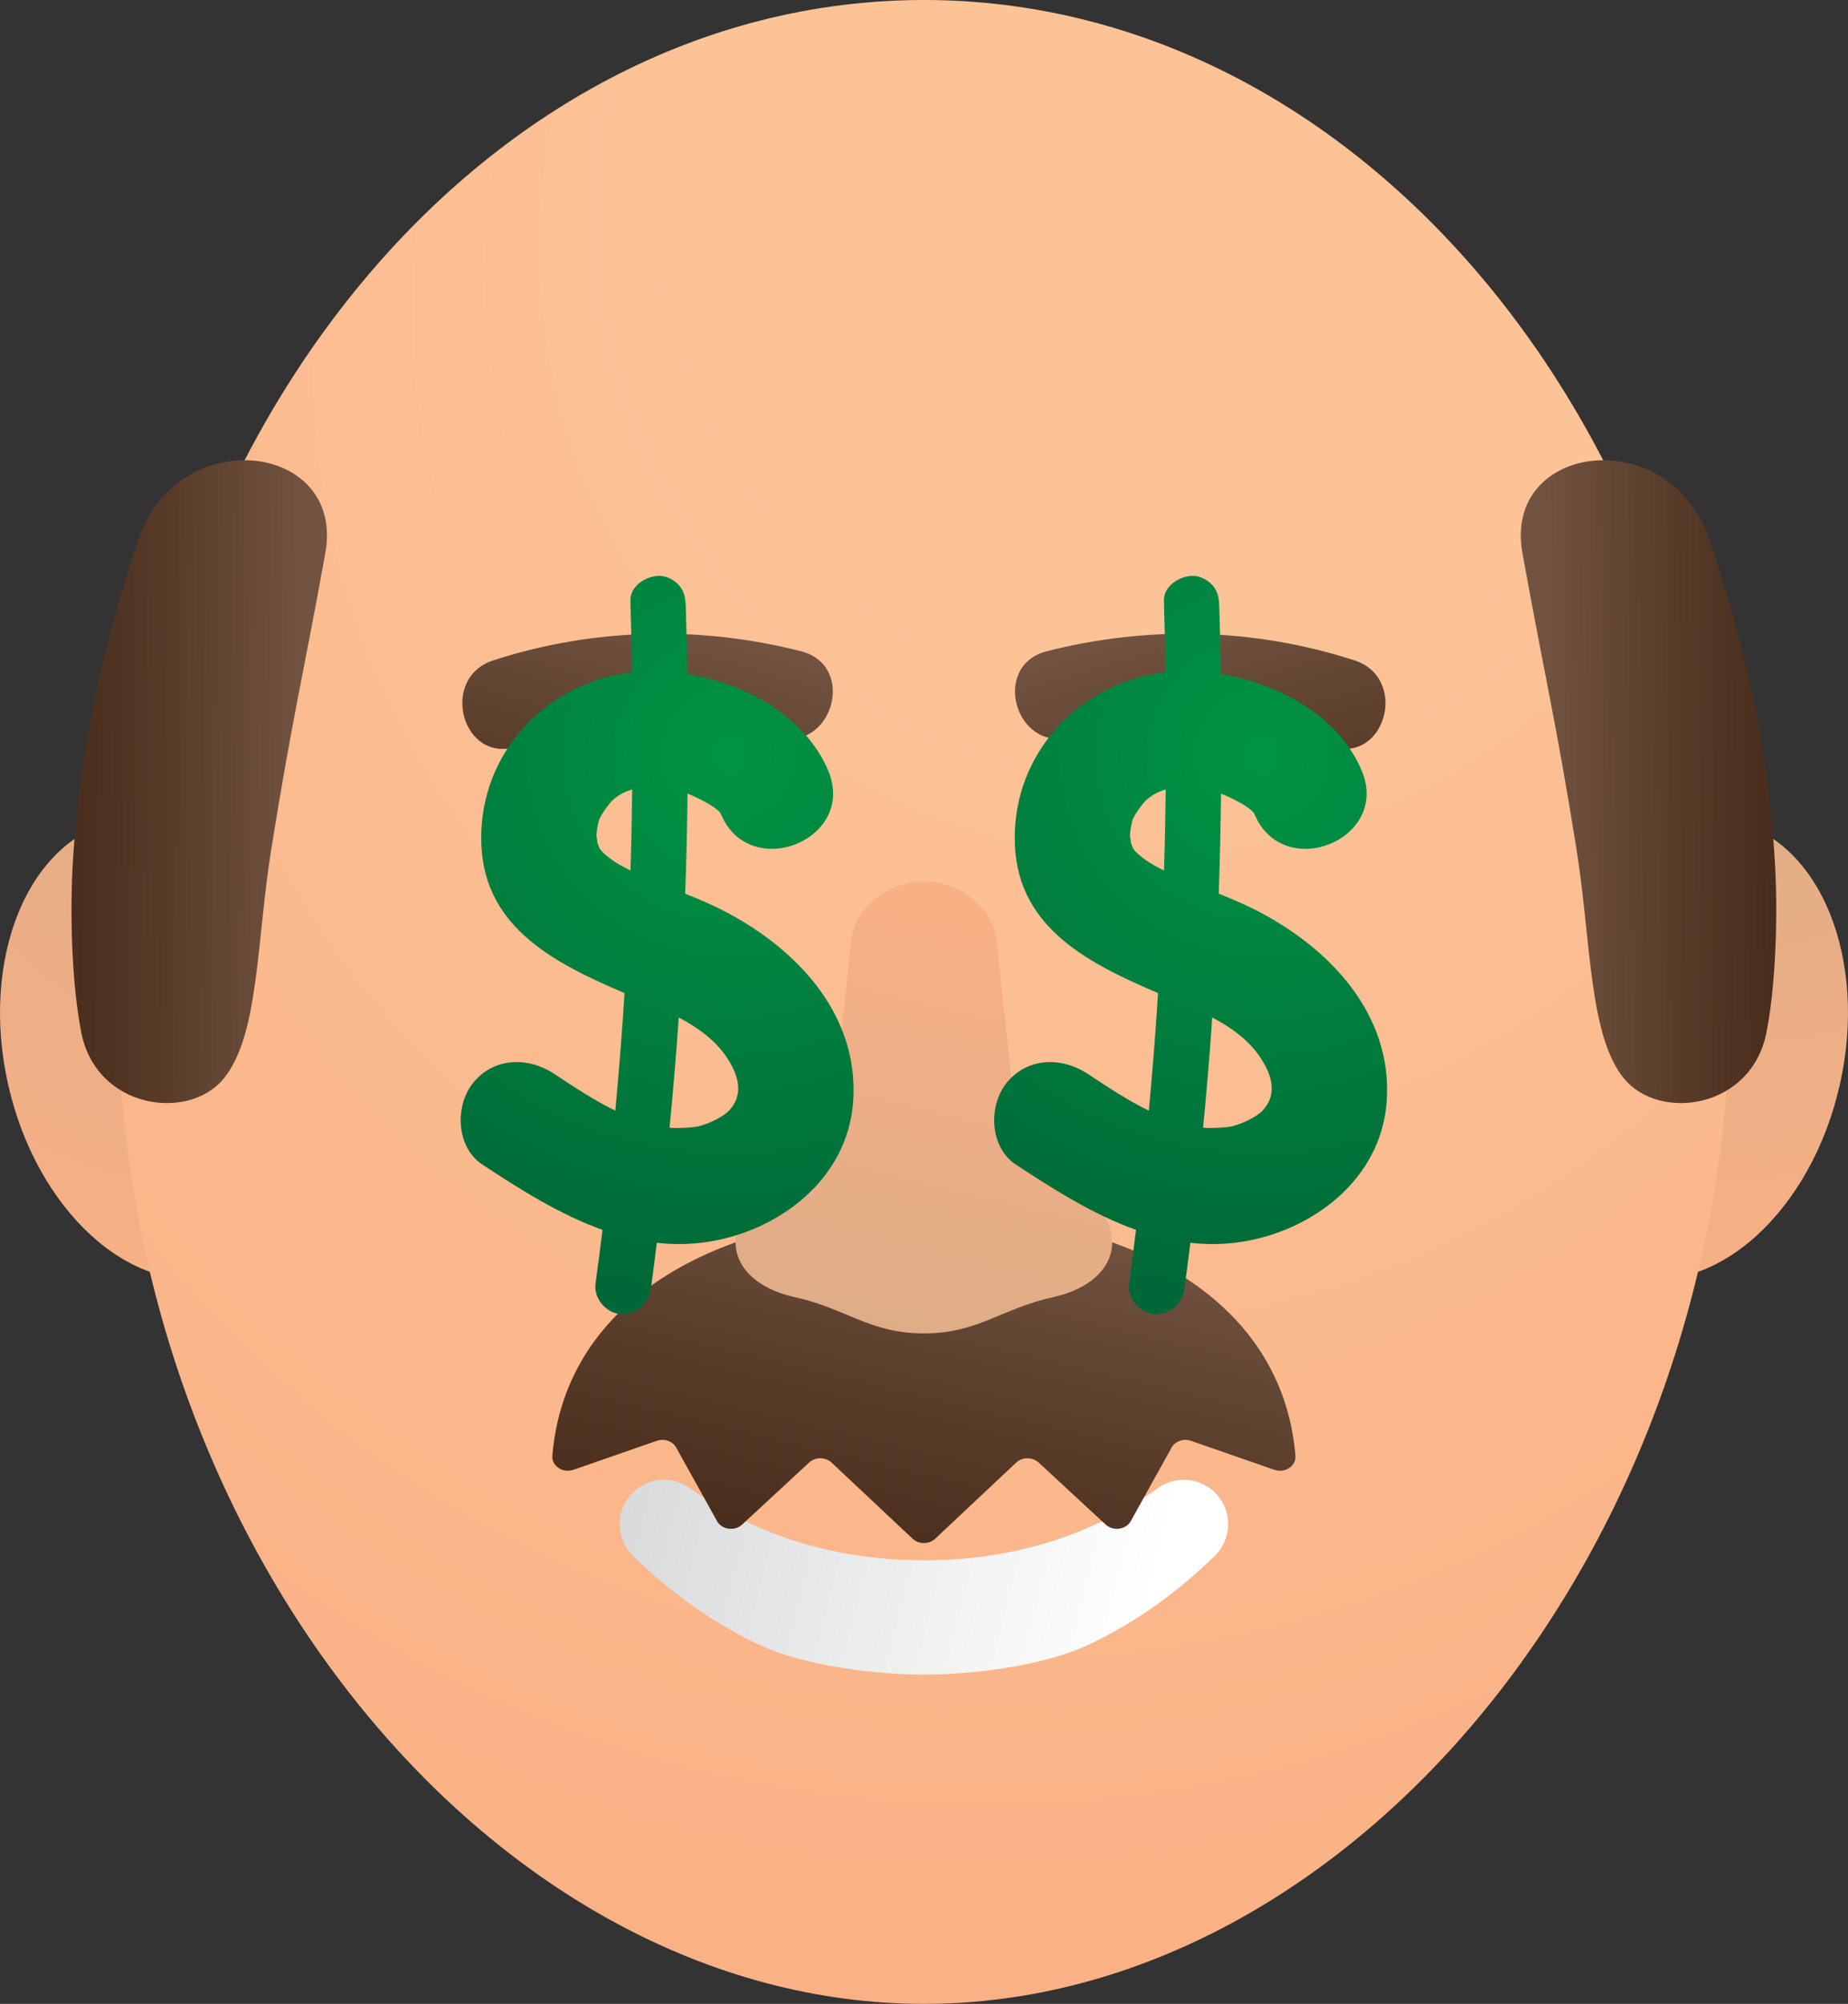 <?xml version="1.0" encoding="UTF-8"?>
<svg id="Layer_2" data-name="Layer 2" xmlns="http://www.w3.org/2000/svg" xmlns:xlink="http://www.w3.org/1999/xlink" viewBox="0 0 367.972 399.008">
  <rect x="0" y="0" width="367.972" height="399.008" fill="#333333" stroke="none"/>
  <defs>
    <style>
      .cls-1 {
        fill: url(#linear-gradient-2);
      }

      .cls-2 {
        fill: url(#linear-gradient-4);
      }

      .cls-3 {
        fill: url(#radial-gradient-5);
      }

      .cls-4 {
        fill: url(#radial-gradient);
      }

      .cls-5 {
        fill: url(#radial-gradient-3);
      }

      .cls-6 {
        fill: url(#linear-gradient-3);
      }

      .cls-7 {
        fill: url(#linear-gradient-5);
      }

      .cls-8 {
        fill: url(#radial-gradient-2);
      }

      .cls-9 {
        fill: url(#radial-gradient-4);
      }

      .cls-10 {
        fill: url(#linear-gradient-7);
      }

      .cls-11 {
        fill: url(#linear-gradient-6);
      }

      .cls-12 {
        fill: url(#radial-gradient-6);
      }

      .cls-13 {
        fill: url(#linear-gradient);
      }
    </style>
    <radialGradient id="radial-gradient" cx="348.243" cy="149.708" fx="348.243" fy="149.708" r="116.38" gradientTransform="translate(464.763 -163.67) rotate(77.281)" gradientUnits="userSpaceOnUse">
      <stop offset="0" stop-color="#dead87"/>
      <stop offset="1" stop-color="#fab085"/>
    </radialGradient>
    <radialGradient id="radial-gradient-2" cx="-2207.311" cy="146.48" fx="-2207.311" fy="146.48" r="124.643" gradientTransform="translate(-2059.038 -477.497) rotate(-167.281) scale(1 -1)" gradientUnits="userSpaceOnUse">
      <stop offset="0" stop-color="#dead87"/>
      <stop offset="1" stop-color="#fab085"/>
    </radialGradient>
    <radialGradient id="radial-gradient-3" cx="187.341" cy="143.696" fx="262.442" fy="-30.009" r="266.133" gradientUnits="userSpaceOnUse">
      <stop offset=".071" stop-color="#fcc397"/>
      <stop offset=".372" stop-color="#fcc397"/>
      <stop offset="1" stop-color="#fab085"/>
    </radialGradient>
    <radialGradient id="radial-gradient-4" cx="200.629" cy="107.463" fx="250.439" fy="-28.018" r="144.347" gradientUnits="userSpaceOnUse">
      <stop offset="0" stop-color="#fff" stop-opacity=".9"/>
      <stop offset=".72" stop-color="#fff" stop-opacity="0"/>
    </radialGradient>
    <linearGradient id="linear-gradient" x1="133.885" y1="122.404" x2="112.657" y2="193.053" gradientUnits="userSpaceOnUse">
      <stop offset="0" stop-color="#725341"/>
      <stop offset=".523" stop-color="#583b29"/>
      <stop offset="1" stop-color="#462a19"/>
    </linearGradient>
    <linearGradient id="linear-gradient-2" x1="228.679" y1="320.346" x2="105.543" y2="288.823" gradientUnits="userSpaceOnUse">
      <stop offset="0" stop-color="#fff"/>
      <stop offset="1" stop-color="#d1d3d4"/>
    </linearGradient>
    <linearGradient id="linear-gradient-3" x1="-2322.388" y1="122.404" x2="-2343.617" y2="193.053" gradientTransform="translate(-2088.341) rotate(-180) scale(1 -1)" xlink:href="#linear-gradient"/>
    <linearGradient id="linear-gradient-4" x1="195.984" y1="238.474" x2="176.329" y2="321.025" xlink:href="#linear-gradient"/>
    <linearGradient id="linear-gradient-5" x1="179.532" y1="265.358" x2="200.751" y2="179.16" gradientUnits="userSpaceOnUse">
      <stop offset="0" stop-color="#dead87"/>
      <stop offset="1" stop-color="#fab085"/>
    </linearGradient>
    <linearGradient id="linear-gradient-6" x1="-1761.694" y1="110.956" x2="-1729.271" y2="110.956" gradientTransform="translate(-2658.932 38.832) rotate(179.487) scale(1.544 -1.271) skewX(.935)" xlink:href="#linear-gradient"/>
    <linearGradient id="linear-gradient-7" x1="43.106" y1="91.312" x2="75.529" y2="91.312" gradientTransform="translate(240.03 38.832) rotate(.513) scale(1.544 1.271) skewX(.935)" xlink:href="#linear-gradient"/>
    <radialGradient id="radial-gradient-5" cx="105.481" cy="132.801" fx="105.481" fy="132.801" r="107.687" gradientTransform="translate(25.046 30.424) rotate(-6.606)" gradientUnits="userSpaceOnUse">
      <stop offset="0" stop-color="#009444"/>
      <stop offset="1" stop-color="#006838"/>
    </radialGradient>
    <radialGradient id="radial-gradient-6" cx="211.009" cy="145.021" fx="211.009" fy="145.021" r="107.687" xlink:href="#radial-gradient-5"/>
  </defs>
  <g id="Bitmojis">
    <g id="Wealth_Front_Love">
      <ellipse class="cls-4" cx="334.746" cy="208.843" rx="46.508" ry="32.394" transform="translate(57.326 489.394) rotate(-77.281)"/>
      <ellipse class="cls-8" cx="33.226" cy="208.843" rx="32.394" ry="46.508" transform="translate(-45.166 12.44) rotate(-12.719)"/>
      <path class="cls-5" d="M344.481,198.657c0,109.715-75.586,200.35-160.514,200.35S23.452,308.373,23.452,198.657,95.316,0,183.966,0s160.514,88.942,160.514,198.657Z"/>
      <path class="cls-9" d="M344.481,198.657c0,109.715-75.586,200.35-160.514,200.35S23.452,308.373,23.452,198.657,95.316,0,183.966,0s160.514,88.942,160.514,198.657Z"/>
      <path class="cls-13" d="M102.955,148.642c16.912-5.489,34.565-6.213,51.815-1.816,11.098,2.829,15.832-14.322,4.729-17.153-20.191-5.147-41.433-4.623-61.273,1.816-10.843,3.519-6.204,20.701,4.729,17.153h0Z"/>
      <path class="cls-1" d="M183.966,333.441c8.914,0,23.798-1.553,33.266-6.176,9.367-4.483,17.619-10.573,24.664-17.485,3.039-2.976,3.563-7.801,1.032-11.39-2.833-4.026-8.433-4.947-12.411-2.05-13.656,9.804-29.547,14.338-46.558,14.338s-32.901-4.534-46.558-14.338c-3.978-2.897-9.578-1.976-12.411,2.05-2.531,3.589-2.008,8.414,1.032,11.39,7.046,6.912,15.298,13.001,24.664,17.485,9.468,4.624,24.353,6.176,33.266,6.176"/>
      <path class="cls-6" d="M264.977,148.642c-16.912-5.489-34.565-6.213-51.815-1.816-11.098,2.829-15.832-14.322-4.729-17.153,20.191-5.147,41.433-4.623,61.273,1.816,10.843,3.519,6.204,20.701-4.729,17.153h0Z"/>
      <path class="cls-2" d="M183.966,241.465c-40.252,0-71.344,16.903-73.982,48.388-.171,2.037,2.065,3.551,4.199,2.809l16.579-5.767c1.49-.518,3.178.065,3.887,1.344l8.126,14.645c.947,1.707,3.507,2.061,4.989.689l13.357-12.364c1.22-1.129,3.25-1.123,4.461.015l16.145,15.168c1.217,1.143,3.26,1.143,4.477,0l16.145-15.168c1.211-1.137,3.241-1.144,4.461-.015l13.357,12.364c1.482,1.372,4.041,1.019,4.989-.689l8.126-14.645c.71-1.279,2.397-1.862,3.887-1.344l16.58,5.767c2.134.742,4.37-.772,4.199-2.809-2.638-31.485-33.73-48.388-73.982-48.388Z"/>
      <path class="cls-7" d="M209.632,258.296c-10.113,2.22-14.897,7.21-25.669,7.21s-15.556-4.99-25.669-7.21c-14.86-3.25-16.176-16.33-1.342-23.7,9.835-4.9,8.354-7.53,9.657-20.48.987-9.88,1.671-14.75,2.848-26.59.418-4.2,3.139-8.14,7.645-10.4,1.936-.97,4.24-1.65,6.86-1.65s4.924.68,6.873,1.65c4.493,2.26,7.215,6.2,7.632,10.4,1.177,11.84,1.873,16.71,2.861,26.59,1.291,12.95-.19,15.58,9.657,20.48,14.821,7.37,13.518,20.45-1.354,23.7Z"/>
      <path class="cls-11" d="M54.036,168.942c-2.98,18.56-2.453,37.286-9.512,45.843-7.059,8.557-25.335,6.004-28.335-9.192-1.862-9.431-2.368-23.587-1.618-35.022,1.142-17.425,4.195-36.963,12.957-63.106,7.853-23.433,41.243-19.422,37.245,2.684-4.577,25.309-6.543,32.676-10.736,58.793Z"/>
      <path class="cls-10" d="M313.886,168.942c2.98,18.56,2.453,37.286,9.512,45.843,7.059,8.557,25.335,6.004,28.335-9.192,1.862-9.431,2.368-23.587,1.618-35.022-1.142-17.425-4.195-36.963-12.957-63.106-7.853-23.433-41.243-19.422-37.245,2.684,4.577,25.309,6.543,32.676,10.736,58.793Z"/>
      <path class="cls-3" d="M143.616,181.109c-2.329-1.177-4.747-2.186-7.182-3.163.245-6.633.385-13.269.467-19.905.219.083.44.162.655.252,1.944.81,5.513,2.654,5.999,3.817,5.706,13.656,27.103,5.09,21.365-8.64-4.433-10.609-16.221-17.35-28.05-19.259-.075-4.505-.181-9.009-.329-13.512-.051-1.551-.244-2.869-1.292-4.102-.861-1.013-2.348-1.862-3.7-1.928-2.681-.131-6.131,1.898-6.03,4.992.155,4.741.264,9.483.339,14.226-.819.092-1.628.205-2.42.353-16.48,3.079-28.401,17.271-27.579,34.219.805,16.597,15.143,23.551,28.499,29.285-.492,7.81-1.112,15.611-1.835,23.404-4.27-2.076-8.297-4.773-12.186-7.338-5.191-3.422-12.083-3.301-16.184,1.874-3.607,4.552-3.344,12.743,1.874,16.184,7.448,4.911,15.427,9.974,23.944,13.017-.443,3.58-.902,7.157-1.394,10.73-.395,2.869,2.096,5.888,4.992,6.03,3.104.152,5.607-1.92,6.03-4.992.421-3.061.802-6.127,1.187-9.192,3.158.354,6.383.351,9.676-.116,14.556-2.065,28.354-12.522,29.424-28.059,1.208-17.554-11.646-30.789-26.271-38.177ZM123.416,172.213c-1.772-.99-3.635-2.552-4.035-3.284-.057-.104-.315-.807-.496-1.3.169.333-.114-1.186-.114-1.187.005.256-.083,1.327-.005-.093.055-1.015.236-2.222.553-3.175.251-.753,1.912-3.196,2.803-3.964,1.194-1.028,2.398-1.635,3.763-2.003-.067,5.322-.169,10.644-.342,15.965-.002.05-.004.101-.006.151-.715-.356-1.425-.72-2.122-1.109ZM145.185,221.129c-.887.96-3.272,2.353-5.916,3.097-.906.255-4.135.485-5.947.32.65-6.775,1.239-13.555,1.714-20.344.037-.537.063-1.075.099-1.612,3.83,2.023,7.368,4.541,9.729,8.185,2.734,4.221,2.832,7.638.322,10.354Z"/>
      <path class="cls-12" d="M249.849,181.109c-2.329-1.177-4.747-2.186-7.182-3.163.245-6.633.385-13.269.467-19.905.219.083.44.162.655.252,1.944.81,5.513,2.654,5.999,3.817,5.706,13.656,27.103,5.09,21.365-8.64-4.433-10.609-16.221-17.35-28.05-19.259-.075-4.505-.181-9.009-.329-13.512-.051-1.551-.244-2.869-1.292-4.102-.861-1.013-2.348-1.862-3.7-1.928-2.681-.131-6.131,1.898-6.03,4.992.155,4.741.264,9.483.339,14.226-.819.092-1.628.205-2.42.353-16.48,3.079-28.401,17.271-27.579,34.219.805,16.597,15.143,23.551,28.499,29.285-.492,7.81-1.112,15.611-1.835,23.404-4.27-2.076-8.297-4.773-12.186-7.338-5.191-3.422-12.083-3.301-16.184,1.874-3.607,4.552-3.344,12.743,1.874,16.184,7.448,4.911,15.427,9.974,23.944,13.017-.443,3.58-.902,7.157-1.394,10.73-.395,2.869,2.096,5.888,4.992,6.03,3.104.152,5.607-1.92,6.03-4.992.421-3.061.802-6.127,1.187-9.192,3.158.354,6.383.351,9.676-.116,14.556-2.065,28.354-12.522,29.424-28.059,1.208-17.554-11.646-30.789-26.271-38.177ZM229.649,172.213c-1.772-.99-3.635-2.552-4.035-3.284-.057-.104-.315-.807-.496-1.3.169.333-.114-1.186-.114-1.187.005.256-.083,1.327-.005-.093.055-1.015.236-2.222.553-3.175.251-.753,1.912-3.196,2.803-3.964,1.194-1.028,2.398-1.635,3.763-2.003-.067,5.322-.169,10.644-.342,15.965-.002.05-.004.101-.006.151-.715-.356-1.425-.72-2.122-1.109ZM251.418,221.129c-.887.96-3.272,2.353-5.916,3.097-.906.255-4.135.485-5.947.32.65-6.775,1.239-13.555,1.714-20.344.037-.537.063-1.075.099-1.612,3.83,2.023,7.368,4.541,9.729,8.185,2.734,4.221,2.832,7.638.322,10.354Z"/>
    </g>
  </g>
</svg>